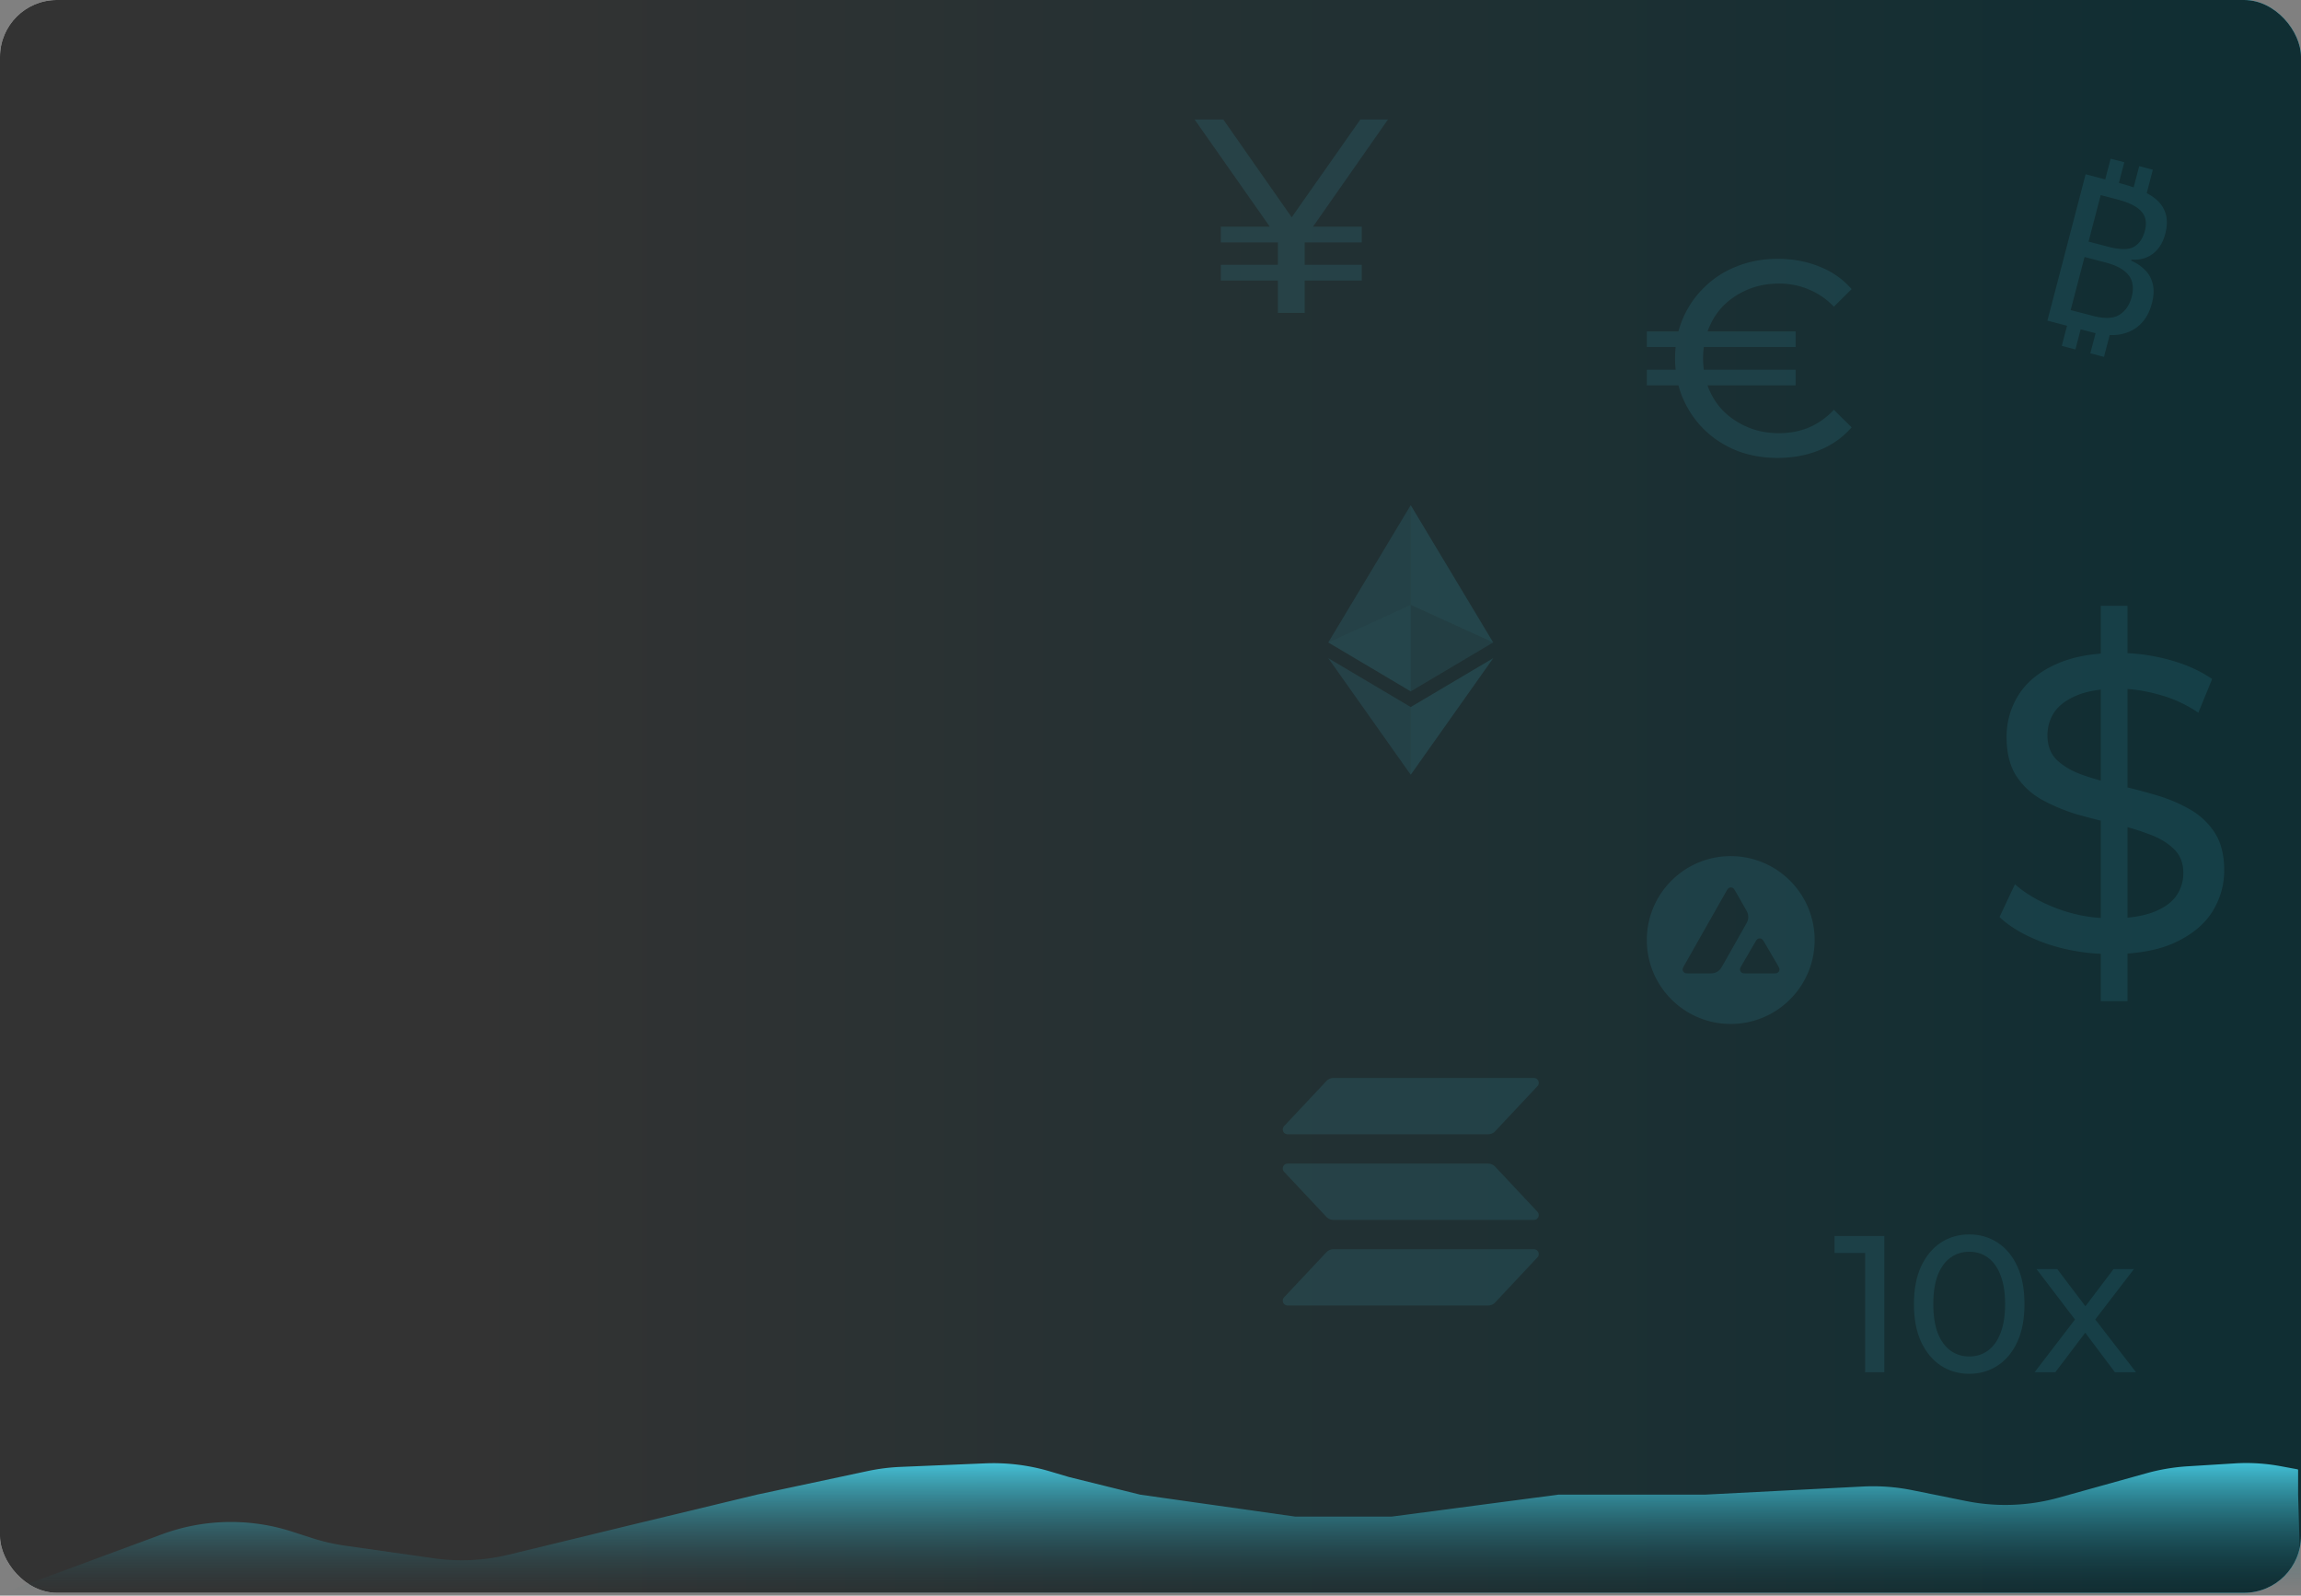 <svg width="809" height="561" viewBox="0 0 809 561" fill="none" xmlns="http://www.w3.org/2000/svg">
    <rect x="0" y="0" width="809" height="561" fill="#808080" stroke="none"/>
    <rect width="809" height="560" rx="20" fill="url(#drhawqtoha)"/>
    <rect width="809" height="560" rx="20" fill="#000" fill-opacity=".8"/>
    <g clip-path="url(#0e9bjuvzyb)" fill="#4FE5FF">
        <path d="M495.989 177.612 467 225.878l28.989-13.22v-35.046z" fill-opacity=".1"/>
        <path d="M495.989 212.658 467 225.878l28.989 17.198v-30.418zm28.995 13.22-28.995-48.266v35.046l28.995 13.22z" fill-opacity=".12"/>
        <path d="m495.989 243.076 28.995-17.198-28.995-13.22v30.418z" fill-opacity=".08"/>
        <path d="m467 231.397 28.989 40.991v-23.805L467 231.397z" fill-opacity=".1"/>
        <path d="M495.989 248.583v23.805L525 231.397l-29.011 17.186z" fill-opacity=".12"/>
    </g>
    <path d="m375.806 519.285-6.642-1.97a69.99 69.99 0 0 0-22.833-2.826l-29.702 1.246a69.968 69.968 0 0 0-11.66 1.476l-38.851 8.282-42.579 10.257-44.665 10.838a69.988 69.988 0 0 1-26.359 1.277l-31.19-4.434a69.92 69.92 0 0 1-11.639-2.684l-7.019-2.264a69.992 69.992 0 0 0-45.79.972l-17.075 6.32L.19 560.436a.29.29 0 0 0 .101.564h808.117a.592.592 0 0 0 .592-.592l-1.015-34.898v-8.642a.31.31 0 0 0-.309-.31.366.366 0 0 1-.057-.005l-5.892-1.087a65.796 65.796 0 0 0-16.011-.966l-16.581 1.027a69.944 69.944 0 0 0-14.429 2.426l-30.905 8.596a70 70 0 0 1-32.598 1.178l-18.845-3.801a69.992 69.992 0 0 0-17.433-1.29l-55.58 2.857h-51.467l-58.604 7.72H455.41l-54.528-7.72-25.076-6.208z" fill="url(#etnc21o1nc)"/>
    <path d="M449.292 110V80.371l2.188 6.509L420 42h10.081l26.915 38.469h-5.706L478.299 42H488l-31.385 44.88 2.093-6.509V110h-9.416zm-20.067-11.366v-5.537h49.55v5.537h-49.55zm0-13.405V79.69h49.55v5.538h-49.55zM579 135.483v-5.475h52.319v5.475H579zm0-13.491v-5.475h52.319v5.475H579zM624.986 161c-5.131 0-9.905-.847-14.322-2.542-4.351-1.76-8.151-4.204-11.399-7.332-3.247-3.194-5.781-6.909-7.599-11.146-1.819-4.236-2.728-8.896-2.728-13.98s.909-9.744 2.728-13.98c1.818-4.237 4.352-7.919 7.599-11.048 3.248-3.194 7.048-5.638 11.399-7.332 4.417-1.76 9.191-2.64 14.322-2.64 5.327 0 10.231.912 14.712 2.737 4.482 1.76 8.249 4.4 11.302 7.919l-6.235 6.16c-2.664-2.738-5.619-4.758-8.866-6.062-3.183-1.369-6.658-2.053-10.425-2.053-3.833 0-7.373.652-10.62 1.955-3.248 1.304-6.106 3.129-8.574 5.475-2.403 2.347-4.254 5.149-5.553 8.408-1.299 3.194-1.949 6.681-1.949 10.461 0 3.78.65 7.3 1.949 10.559 1.299 3.193 3.15 5.963 5.553 8.31 2.468 2.346 5.326 4.171 8.574 5.475 3.247 1.303 6.787 1.955 10.62 1.955 3.767 0 7.242-.652 10.425-1.955 3.247-1.369 6.202-3.455 8.866-6.257l6.235 6.159c-3.053 3.519-6.82 6.192-11.302 8.017-4.481 1.825-9.385 2.737-14.712 2.737zM749.291 69.231l2.822-10.81 4.796 1.253-2.822 10.81-4.796-1.253zM739.25 66.61l2.822-10.81 4.796 1.252-2.822 10.81-4.796-1.252zm-4.314 57.606 2.822-10.809 4.796 1.252-2.822 10.809-4.796-1.252zm-10.042-2.621 2.823-10.81 4.796 1.252-2.823 10.81-4.796-1.252zm-5.05-8.863 13.433-51.453 12.29 3.208c4.197 1.096 7.587 2.417 10.171 3.964 2.635 1.56 4.407 3.46 5.317 5.699.959 2.252 1.031 4.939.216 8.062-.527 2.018-1.347 3.728-2.46 5.13-1.051 1.368-2.389 2.405-4.014 3.11-1.562.67-3.367.942-5.416.818l-.094.36c1.91.858 3.521 1.946 4.831 3.263 1.36 1.33 2.271 2.953 2.731 4.87.51 1.929.414 4.239-.288 6.929-.816 3.123-2.211 5.607-4.187 7.451-1.913 1.81-4.294 2.959-7.143 3.447-2.837.44-6.028.196-9.575-.73l-15.812-4.128zm21.352-25.985c4.097 1.07 7.077 1.103 8.939.101 1.925-1.037 3.251-2.949 3.979-5.735.74-2.835.317-5.1-1.267-6.797-1.523-1.732-4.332-3.132-8.429-4.202l-5.845-1.526-4.271 16.359 6.894 1.8zm-8.305 3.605-4.873 18.664 7.794 2.035c4.146 1.083 7.276.95 9.389-.397 2.112-1.347 3.545-3.462 4.297-6.345.477-1.825.516-3.508.118-5.05-.348-1.527-1.277-2.873-2.788-4.037-1.498-1.212-3.72-2.203-6.668-2.973l-7.269-1.897zM738.616 352V213h9.38v139h-9.38zm3.664-16.562c-7.817 0-15.292-1.183-22.425-3.549-7.133-2.464-12.751-5.619-16.855-9.463l5.423-11.535c3.908 3.451 8.892 6.31 14.95 8.577 6.058 2.267 12.36 3.401 18.907 3.401 5.961 0 10.797-.69 14.51-2.07 3.713-1.38 6.449-3.253 8.208-5.619 1.759-2.465 2.638-5.225 2.638-8.281 0-3.549-1.172-6.408-3.517-8.577-2.248-2.168-5.228-3.894-8.941-5.175-3.615-1.38-7.621-2.563-12.018-3.549a241.416 241.416 0 0 1-13.338-3.401c-4.397-1.38-8.452-3.106-12.165-5.176-3.616-2.07-6.547-4.83-8.794-8.281-2.248-3.549-3.371-8.083-3.371-13.604 0-5.323 1.368-10.203 4.104-14.639 2.833-4.535 7.133-8.133 12.898-10.795 5.862-2.76 13.288-4.14 22.278-4.14 5.96 0 11.872.788 17.734 2.366 5.863 1.577 10.944 3.844 15.244 6.802l-4.837 11.83c-4.397-2.958-9.039-5.077-13.924-6.359-4.886-1.38-9.625-2.07-14.217-2.07-5.765 0-10.504.739-14.217 2.218-3.713 1.479-6.449 3.45-8.208 5.915-1.661 2.464-2.492 5.225-2.492 8.281 0 3.647 1.124 6.555 3.371 8.724 2.345 2.169 5.326 3.894 8.941 5.176 3.713 1.281 7.768 2.464 12.165 3.549 4.397.985 8.794 2.119 13.191 3.401 4.495 1.281 8.55 2.957 12.165 5.027 3.713 2.071 6.694 4.831 8.941 8.281 2.247 3.451 3.371 7.887 3.371 13.309 0 5.225-1.417 10.104-4.25 14.639-2.834 4.436-7.231 8.034-13.192 10.795-5.862 2.661-13.288 3.992-22.278 3.992z" fill="#4FE5FF" fill-opacity=".1"/>
    <g clip-path="url(#hwl4860wnd)">
        <path d="m540.536 442.074-14.857 15.837a3.46 3.46 0 0 1-2.524 1.089h-70.43c-.336 0-.665-.098-.946-.281a1.704 1.704 0 0 1-.315-2.603l14.868-15.836a3.444 3.444 0 0 1 1.145-.804 3.438 3.438 0 0 1 1.372-.285h70.426a1.718 1.718 0 0 1 1.582 1.03 1.705 1.705 0 0 1-.321 1.853zm-14.857-31.889a3.451 3.451 0 0 0-2.524-1.09h-70.43c-.336 0-.665.098-.946.281a1.705 1.705 0 0 0-.315 2.603l14.868 15.836a3.456 3.456 0 0 0 2.517 1.09h70.426c.336 0 .665-.098.946-.281a1.705 1.705 0 0 0 .315-2.603l-14.857-15.836zm-72.954-11.376h70.43a3.459 3.459 0 0 0 2.524-1.089l14.857-15.836a1.706 1.706 0 0 0-.315-2.603 1.735 1.735 0 0 0-.946-.281h-70.426a3.447 3.447 0 0 0-2.517 1.09l-14.864 15.836a1.71 1.71 0 0 0-.322 1.851 1.724 1.724 0 0 0 1.579 1.032z" fill="#4FE5FF" fill-opacity=".1"/>
    </g>
    <path fill-rule="evenodd" clip-rule="evenodd" d="M638 330.5c0 16.293-13.207 29.5-29.5 29.5-16.292 0-29.5-13.207-29.5-29.5 0-16.292 13.208-29.5 29.5-29.5 16.293 0 29.5 13.208 29.5 29.5zm-37.859 11.74h-5.726c-1.203 0-1.797 0-2.159-.232a1.454 1.454 0 0 1-.66-1.138c-.021-.428.276-.95.87-1.993l14.136-24.917c.602-1.058.906-1.587 1.29-1.783a1.46 1.46 0 0 1 1.319 0c.384.196.688.725 1.29 1.783l2.906 5.073.015.026c.649 1.135.979 1.711 1.123 2.315a4.311 4.311 0 0 1 0 2.014c-.145.609-.471 1.189-1.131 2.341l-7.425 13.126-.019.034c-.654 1.144-.986 1.724-1.445 2.162a4.33 4.33 0 0 1-1.761 1.022c-.602.167-1.275.167-2.623.167zm14.457 0h8.204c1.21 0 1.819 0 2.181-.239a1.45 1.45 0 0 0 .66-1.145c.021-.414-.27-.916-.839-1.899a4.603 4.603 0 0 1-.06-.102l-4.109-7.029-.047-.079c-.577-.977-.869-1.47-1.243-1.661a1.445 1.445 0 0 0-1.312 0c-.376.196-.681.711-1.282 1.747l-4.095 7.03-.014.024c-.599 1.034-.899 1.551-.877 1.976.029.464.268.891.659 1.145.355.232.964.232 2.174.232z" fill="#4FE5FF" fill-opacity=".1"/>
    <path d="M655.754 482.453v-45.168l2.927 3.216H645v-5.954h17.493v47.906h-6.739zM692.381 483c-3.721 0-7.056-.958-10.006-2.874-2.904-1.917-5.218-4.7-6.942-8.349-1.679-3.65-2.519-8.076-2.519-13.277 0-5.201.84-9.627 2.519-13.277 1.724-3.649 4.038-6.432 6.942-8.349 2.95-1.916 6.285-2.874 10.006-2.874 3.675 0 6.988.958 9.937 2.874 2.95 1.917 5.264 4.7 6.943 8.349 1.679 3.65 2.518 8.076 2.518 13.277 0 5.201-.839 9.627-2.518 13.277-1.679 3.649-3.993 6.432-6.943 8.349-2.949 1.916-6.262 2.874-9.937 2.874zm0-6.091c2.496 0 4.674-.684 6.534-2.053 1.906-1.369 3.381-3.422 4.424-6.159 1.089-2.738 1.634-6.136 1.634-10.197 0-4.061-.545-7.459-1.634-10.197-1.043-2.737-2.518-4.79-4.424-6.159-1.86-1.369-4.038-2.053-6.534-2.053-2.496 0-4.697.684-6.602 2.053-1.906 1.369-3.404 3.422-4.493 6.159-1.043 2.738-1.565 6.136-1.565 10.197 0 4.061.522 7.459 1.565 10.197 1.089 2.737 2.587 4.79 4.493 6.159 1.905 1.369 4.106 2.053 6.602 2.053zM715.334 482.453l15.519-20.257-.068 3.353-14.77-19.367h7.283l11.298 14.919h-2.79l11.299-14.919h7.146l-14.974 19.504.068-3.49L751 482.453h-7.419l-11.911-15.878 2.654.411-11.707 15.467h-7.283z" fill="#4FE5FF" fill-opacity=".1"/>
    <defs>
        <linearGradient id="drhawqtoha" x1="0" y1="280" x2="779.037" y2="280" gradientUnits="userSpaceOnUse">
            <stop offset=".214" stop-color="#fff"/>
            <stop offset="1" stop-color="#4FE5FF"/>
        </linearGradient>
        <linearGradient id="etnc21o1nc" x1="398.75" y1="503.609" x2="398.75" y2="559.401" gradientUnits="userSpaceOnUse">
            <stop stop-color="#FEFEFE" stop-opacity=".4"/>
            <stop offset=".078" stop-color="#4FE5FF"/>
            <stop offset="1" stop-color="#1D5C67" stop-opacity="0"/>
        </linearGradient>
        <clipPath id="0e9bjuvzyb">
            <path fill="#fff" transform="translate(467 151)" d="M0 0h58v148H0z"/>
        </clipPath>
        <clipPath id="hwl4860wnd">
            <path fill="#fff" transform="translate(451 379)" d="M0 0h90v80H0z"/>
        </clipPath>
    </defs>
</svg>
